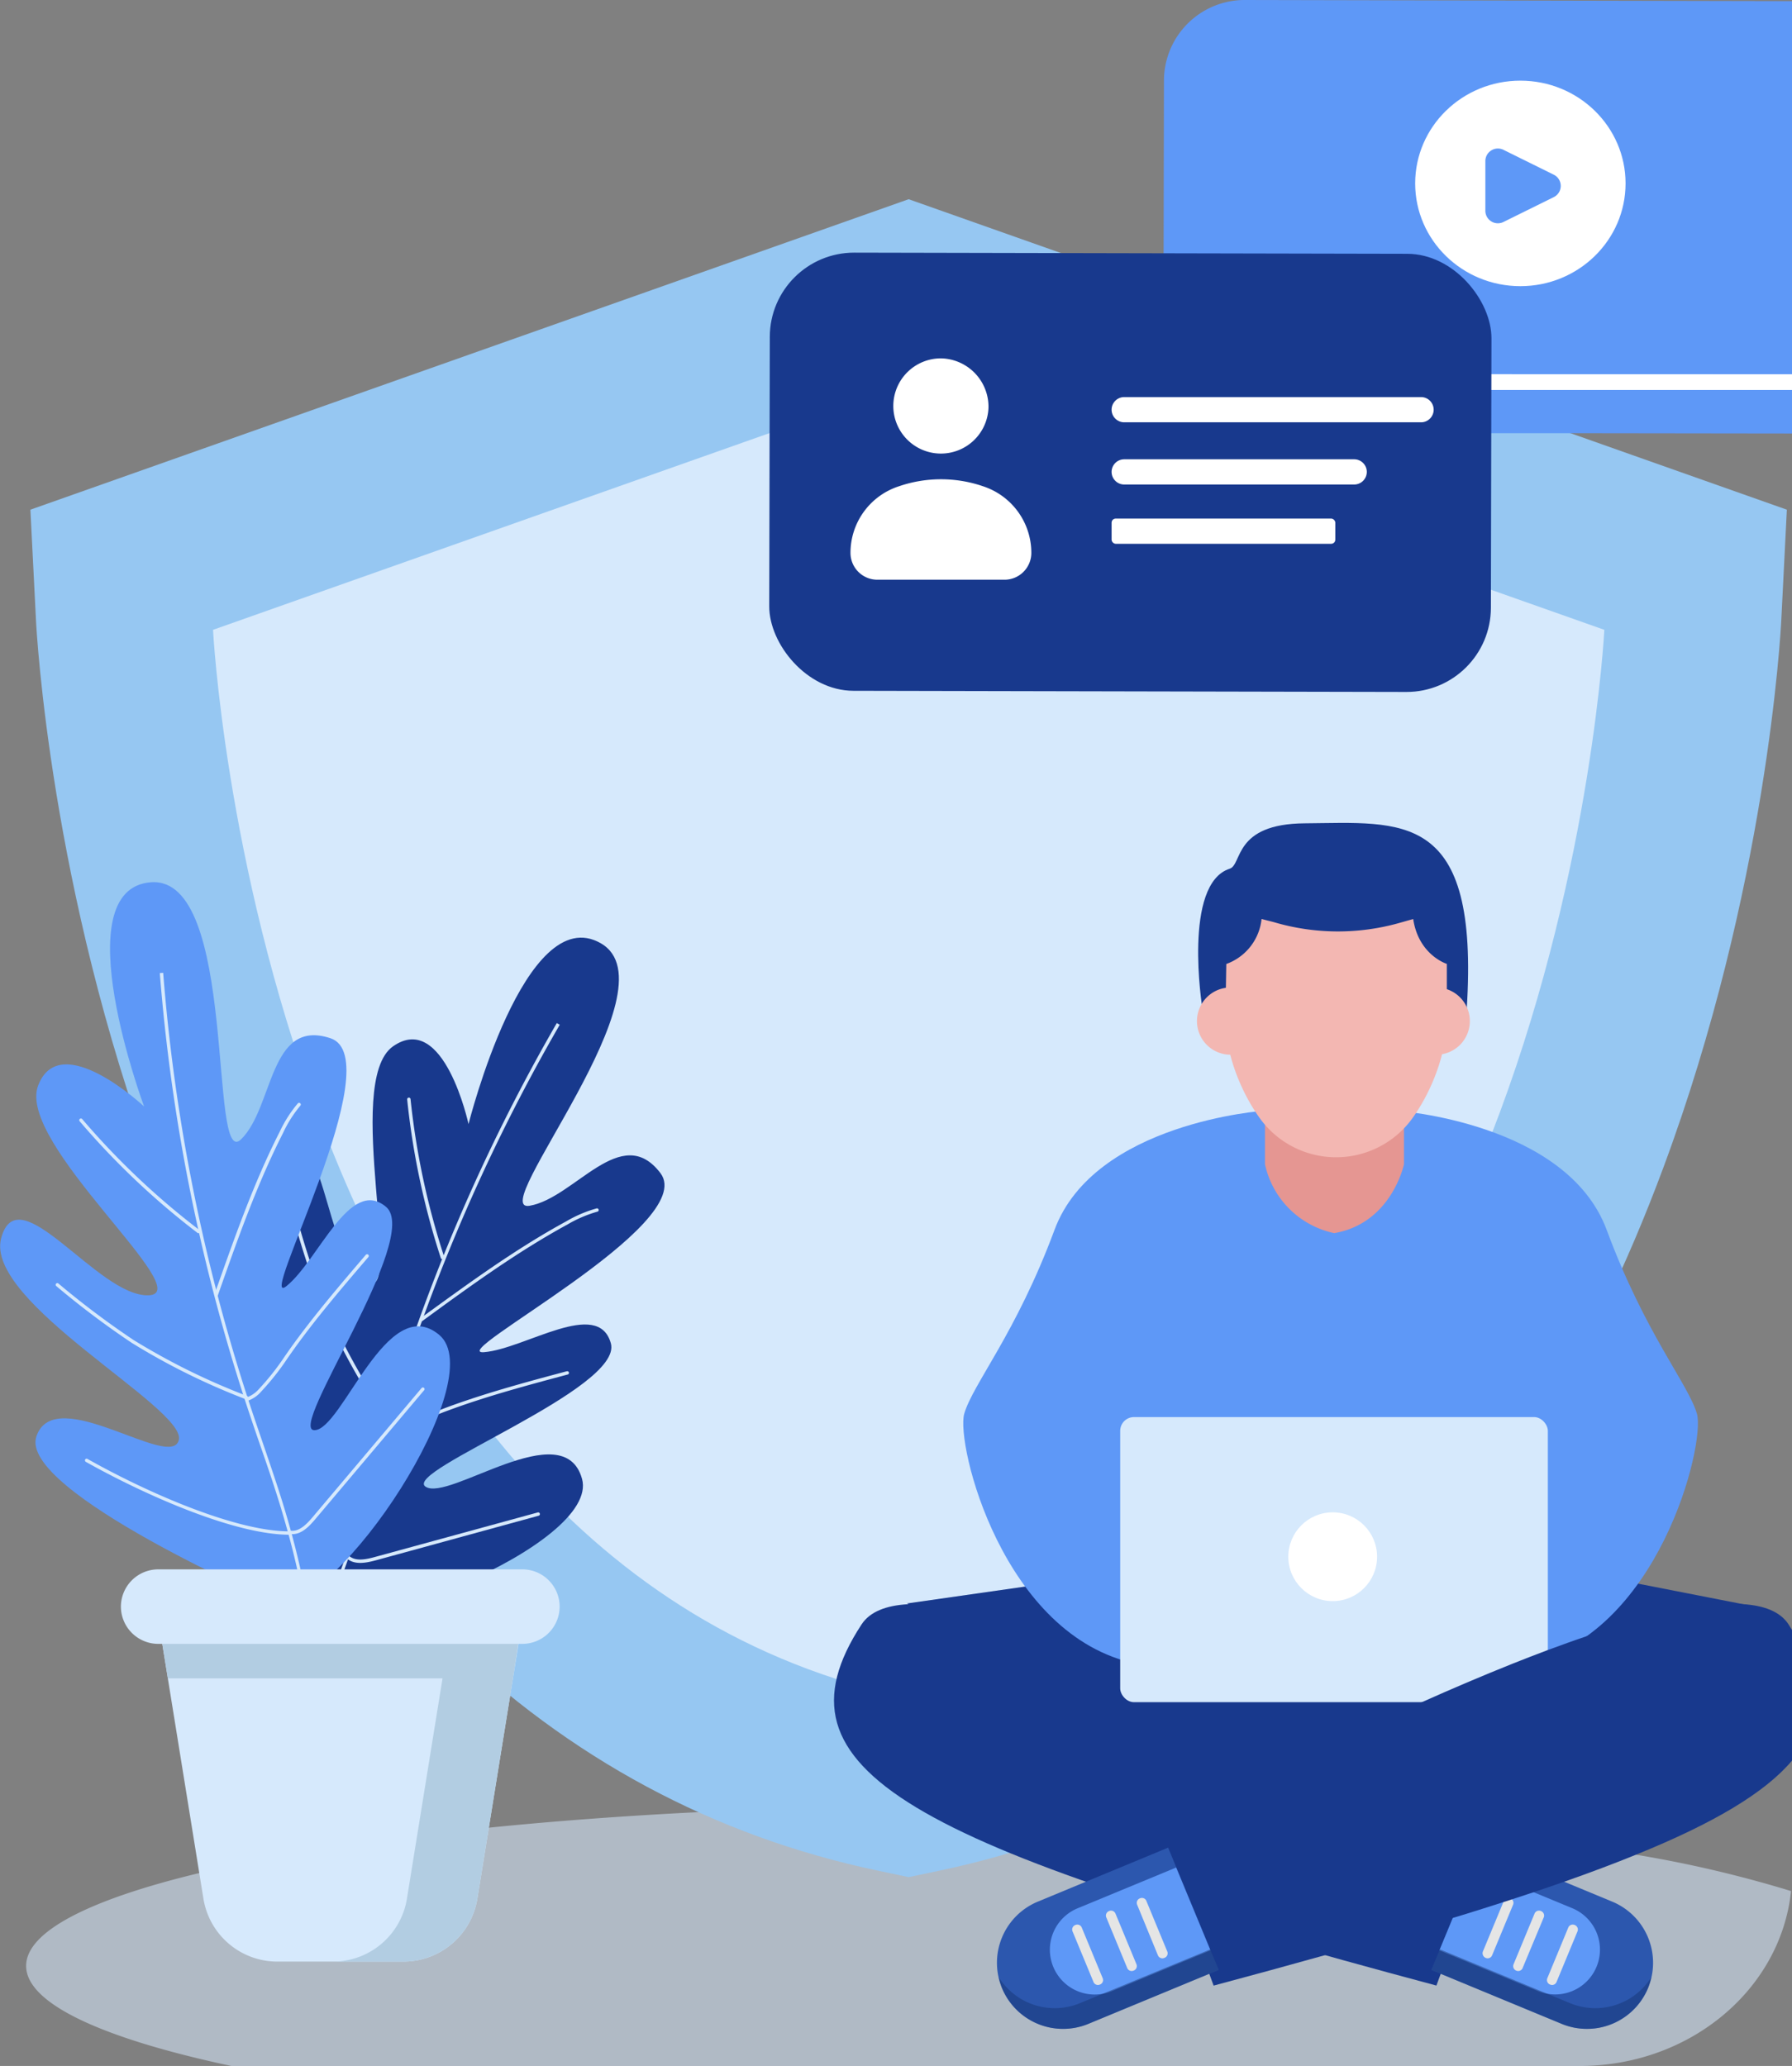 <svg xmlns="http://www.w3.org/2000/svg" viewBox="0 0 373.07 430.07"><rect x="0" y="0" width="373.07" height="430.07" fill="#808080" stroke="none"/><defs><style>.cls-1,.cls-3{fill:#d6e9fc;}.cls-1{opacity:0.56;}.cls-2{fill:#96c7f2;}.cls-4{fill:#18398d;}.cls-5{fill:#2c57ae;}.cls-6{fill:#5e98f7;}.cls-7{fill:#14316e;opacity:0.45;}.cls-8{fill:#e5e5e5;}.cls-9{fill:#e59692;}.cls-10{fill:#f3b7b2;}.cls-11{fill:#fff;}.cls-12{fill:#b2cde2;}</style></defs><g id="Layer_2" data-name="Layer 2"><g id="Layer_1-2" data-name="Layer 1"><path class="cls-1" d="M372.87,393.66c-2.13,20.43-21,36.41-44,36.41H48.16c-26.73-5.7-42.72-12.95-42.72-20.83,0-7.2,13.35-13.87,36.05-19.33a416.39,416.39,0,0,1,45.35-7.79q7.2-.89,14.88-1.65c13.58-1.37,28.22-2.47,43.66-3.24,14.33-.72,29.34-1.17,44.84-1.31,3.38,0,6.78,0,10.21,0,11.71,0,23.19.18,34.33.51q7.55.24,14.87.56,12.11.54,23.57,1.33l5,.36c11.42.85,22.28,1.88,32.44,3.08,10.84,1.27,20.89,2.73,30,4.34A248,248,0,0,1,372.87,393.66Z"/><path class="cls-2" d="M182.76,389.41c-68.39-14.4-120.5-65-150.71-146.33C10.54,185.15,7.62,131.54,7.5,129.29L6.33,106.1,189.17,41.47,372,106.1l-1.17,23.19c-.12,2.25-3,55.86-24.55,113.79C316.08,324.41,264,375,195.59,389.41l-6.42,1.35Z"/><path class="cls-3" d="M334,131.11,189.17,79.92h0L44.35,131.11s9.8,194,144.82,222.4h0C324.19,325.08,334,131.11,334,131.11Z"/><polygon class="cls-4" points="188.81 333.79 255.22 324.3 313.59 324.3 365.77 334.51 276.01 379.76 188.81 333.79"/><path class="cls-4" d="M310.71,381.58S193.23,317,179.36,338.16c-20,30.57,10.58,46,119.68,75.17Z"/><path class="cls-5" d="M343.1,413.86h0a13.78,13.78,0,0,0-7.46-18l-27.13-11.24L298,410.08l27.13,11.23A13.77,13.77,0,0,0,343.1,413.86Z"/><path class="cls-6" d="M306.8,388.74l20.53,8.49a9.33,9.33,0,1,1-7.14,17.24L299.66,406Z"/><path class="cls-7" d="M299.75,405.78,326.88,417a13.76,13.76,0,0,0,16.89-5.4,14.32,14.32,0,0,1-.67,2.24,13.77,13.77,0,0,1-18,7.45L298,410.08Z"/><path class="cls-8" d="M308.73,406.21l4.34-10.47a1,1,0,0,1,1.36-.56h0a1,1,0,0,1,.56,1.35L310.65,407a1,1,0,0,1-1.35.57h0A1.05,1.05,0,0,1,308.73,406.21Z"/><path class="cls-8" d="M315.12,408.86l4.34-10.48a1,1,0,0,1,1.35-.56h0a1,1,0,0,1,.56,1.36L317,409.65a1,1,0,0,1-1.36.56h0A1,1,0,0,1,315.12,408.86Z"/><path class="cls-8" d="M322.15,411.76l4.33-10.47a1,1,0,0,1,1.36-.56h0a1,1,0,0,1,.56,1.35l-4.34,10.48a1,1,0,0,1-1.35.56h0A1,1,0,0,1,322.15,411.76Z"/><path class="cls-6" d="M353.28,294.3c-1.81-6.2-10.8-16.71-18.79-38.27-8.32-22.41-43.73-24.82-43.73-24.82L277,238.57l-13.75-7.36s-35.41,2.41-43.72,24.82c-8,21.56-17,32.07-18.79,38.27s7.95,46.38,35.95,52.06h80.62C345.33,340.68,355.08,300.51,353.28,294.3Z"/><path class="cls-9" d="M292.29,231.35v11s-2.54,12.3-14.52,14.35a18.7,18.7,0,0,1-14.42-14.35v-11Z"/><path class="cls-4" d="M250.29,209.72S246.19,184,256,180.84c2.67-.85.72-9.35,15.63-9.45,20.35-.15,36.39-2.88,33.72,38.68Z"/><path class="cls-10" d="M263.19,212.56a7,7,0,1,0-7,7A7,7,0,0,0,263.19,212.56Z"/><path class="cls-10" d="M306,212.56a7,7,0,1,0-7,7A7,7,0,0,0,306,212.56Z"/><path class="cls-10" d="M301.21,200.65l0,0h0c-.29-.09-5.9-2-7-9.34l-3.07.87a47.08,47.08,0,0,1-26.05-.25l-2.45-.62a11.19,11.19,0,0,1-7.28,9.34h-.06l-.2,11.4c0,6.63,2.8,14.69,7.29,20.89a19.59,19.59,0,0,0,31.54,0c4.48-6.2,7.28-14.26,7.28-20.89V200.68Z"/><rect class="cls-3" x="233.21" y="294.99" width="89.03" height="59.35" rx="2.87"/><circle class="cls-11" cx="277.45" cy="324.06" r="9.24"/><path class="cls-4" d="M373.07,339.31v27.2c-5.65,6.68-16.24,13-32.41,19.55h0q-6.84,2.79-15,5.65-3.08,1.08-6.36,2.18l-4.52,1.49-1.74.56q-4.12,1.33-8.55,2.7l-2,.6h0Q290.24,403,275.85,407q-11,3.08-23.19,6.34l-.9-2.44-1.53-4.17-.08-.2-2.9-7.88-3.47-9.44L242.24,385,241,381.58s3.22-1.77,8.65-4.63c3-1.54,6.55-3.41,10.64-5.49,4.64-2.36,9.91-5,15.58-7.73,6.32-3.07,13.15-6.27,20.14-9.39,6.22-2.78,12.58-5.49,18.85-8,2.48-1,5-1.95,7.39-2.86,2.74-1,5.44-2,8.09-2.88,13-4.41,24.64-7.17,32.58-6.66,4.44.29,7.72,1.59,9.43,4.2Z"/><path class="cls-5" d="M208.6,413.86h0a13.78,13.78,0,0,1,7.46-18l27.13-11.24,10.53,25.45-27.13,11.23A13.77,13.77,0,0,1,208.6,413.86Z"/><path class="cls-6" d="M252,406l-20.53,8.49a9.33,9.33,0,1,1-7.14-17.24l20.53-8.49Z"/><path class="cls-7" d="M252,405.78,224.82,417a13.76,13.76,0,0,1-16.89-5.4,14.32,14.32,0,0,0,.67,2.24,13.77,13.77,0,0,0,18,7.45l27.13-11.23Z"/><path class="cls-8" d="M243,406.21l-4.33-10.47a1,1,0,0,0-1.36-.56h0a1,1,0,0,0-.56,1.35L241.05,407a1,1,0,0,0,1.35.57h0A1,1,0,0,0,243,406.21Z"/><path class="cls-8" d="M236.58,408.86l-4.34-10.48a1,1,0,0,0-1.35-.56h0a1,1,0,0,0-.56,1.36l4.33,10.47a1,1,0,0,0,1.36.56h0A1,1,0,0,0,236.58,408.86Z"/><path class="cls-8" d="M229.55,411.76l-4.33-10.47a1,1,0,0,0-1.36-.56h0a1,1,0,0,0-.56,1.35l4.34,10.48a1,1,0,0,0,1.35.56h0A1,1,0,0,0,229.55,411.76Z"/><path class="cls-4" d="M61.72,334.61S30.6,284.92,40.23,277.72s19.08,22,24,17.35S47.07,248.6,57.5,239.61s9.66,21.53,18.52,27.2-4.8-41.58,5.81-49S97.54,234,97.54,234s11.76-46.79,27.57-37.62S100.87,252.63,110.27,251s19.07-17.52,27.22-6.8-45.26,38-36.7,37.28,23.74-11.32,26.38-1.85S83.81,306.2,88.58,309.47s28.8-15.28,32.59-1.62S71.27,343.3,61.72,334.61Z"/><path class="cls-3" d="M58,354a162.38,162.38,0,0,0,14.39-31.24c2-5.8,3.65-11.8,5.28-17.61.74-2.64,1.48-5.28,2.25-7.92a383.47,383.47,0,0,1,36-84.26l.61.35a383.08,383.08,0,0,0-36,84.11q-1.14,3.94-2.25,7.91C76.66,311.16,75,317.17,73,323a163.85,163.85,0,0,1-14.46,31.38Z"/><path class="cls-3" d="M91.9,262.06a.3.3,0,0,1-.13-.18,158.78,158.78,0,0,1-7-33,.36.36,0,0,1,.31-.39.35.35,0,0,1,.39.32,158.62,158.62,0,0,0,7,32.82.36.36,0,0,1-.22.45A.37.37,0,0,1,91.9,262.06Z"/><path class="cls-3" d="M87.53,275l-.09-.08a.35.35,0,0,1,.08-.49c9.65-7,19.62-14.34,30.32-20.16a26.65,26.65,0,0,1,6.37-2.72.35.35,0,0,1,.42.26.34.34,0,0,1-.26.42,26.7,26.7,0,0,0-6.2,2.65c-10.65,5.8-20.61,13.08-30.24,20.11A.35.35,0,0,1,87.53,275Z"/><path class="cls-3" d="M80.56,296.14a.28.28,0,0,1-.1-.09A141.77,141.77,0,0,1,67.54,272.9a179.46,179.46,0,0,1-6.23-18.59.36.36,0,0,1,.24-.44.34.34,0,0,1,.43.24,182.09,182.09,0,0,0,6.2,18.52,140.8,140.8,0,0,0,12.87,23,.36.36,0,0,1-.1.49A.35.35,0,0,1,80.56,296.14Z"/><path class="cls-3" d="M80.45,296.46a.35.35,0,0,1,.32-.61,6.07,6.07,0,0,0,3.14,0,53.09,53.09,0,0,0,8.32-2.58l1.5-.56c8-2.9,16.25-5.12,24.28-7.26a.36.36,0,0,1,.43.25.35.35,0,0,1-.25.43c-8,2.14-16.3,4.35-24.22,7.24l-1.5.55a52.35,52.35,0,0,1-8.42,2.61,6.68,6.68,0,0,1-3.52-.05Z"/><path class="cls-3" d="M71.93,324.4C62.63,318,52,300.77,45.67,288a.35.35,0,1,1,.62-.31c6.27,12.74,16.85,29.86,26,36.18a.35.35,0,0,1-.4.58Z"/><path class="cls-3" d="M72.53,324.67l-.24-.19a.35.35,0,1,1,.44-.54c1.32,1.07,3.29.73,5.23.2l34-9.3a.36.36,0,0,1,.43.25.35.35,0,0,1-.24.43l-33.95,9.3C76.14,325.37,74.07,325.72,72.53,324.67Z"/><path class="cls-6" d="M57.59,333.7S3.72,310.36,7.58,299s28.25,7.37,29.66.7-40.54-28.6-37-41.94S20.39,270,30.92,269.64,3.37,238.06,7.93,226,30,230.34,30,230.34s-16.85-45.28,1.4-46.68,11.94,60.19,18.78,53.52,5.79-25.27,18.6-21.06-15.79,57-9.12,51.59,13.16-22.81,20.7-16.49-20.7,46.5-14.91,46.5,15.09-29,26-19.83S70.4,335.45,57.59,333.7Z"/><path class="cls-3" d="M65.48,351.85a162,162,0,0,0-5.85-34C58,312,56,306.09,54,300.38c-.89-2.6-1.78-5.2-2.64-7.81a384.54,384.54,0,0,1-18.09-90l.7-.06A383.69,383.69,0,0,0,52,292.35c.86,2.61,1.75,5.21,2.64,7.81,1.95,5.72,4,11.63,5.64,17.55a163.19,163.19,0,0,1,5.87,34.09Z"/><path class="cls-3" d="M41.33,256.72a.38.38,0,0,1-.21-.07A159.45,159.45,0,0,1,16.6,233.43a.35.35,0,0,1,0-.49.35.35,0,0,1,.5,0,158.86,158.86,0,0,0,24.4,23.11.34.34,0,0,1,.07.49A.35.35,0,0,1,41.33,256.72Z"/><path class="cls-3" d="M45,269.85l-.11,0a.36.36,0,0,1-.22-.45c4-11.29,8.06-23,13.58-33.84A26.57,26.57,0,0,1,62,229.69a.35.35,0,0,1,.53.47,25.83,25.83,0,0,0-3.61,5.7c-5.5,10.83-9.59,22.49-13.55,33.75A.34.34,0,0,1,45,269.85Z"/><path class="cls-3" d="M51.31,291.28a.28.28,0,0,1-.13,0,141,141,0,0,1-23.8-11.77,178.63,178.63,0,0,1-15.69-11.81.35.35,0,0,1,.44-.54,178.22,178.22,0,0,0,15.63,11.76A140.67,140.67,0,0,0,51.44,290.6a.36.36,0,0,1-.13.68Z"/><path class="cls-3" d="M51.4,291.6a.36.36,0,0,1-.34-.26.36.36,0,0,1,.25-.43,6.05,6.05,0,0,0,2.61-1.77,53.06,53.06,0,0,0,5.4-6.84l.92-1.32c4.91-6.9,10.51-13.44,15.91-19.76a.35.35,0,0,1,.54.46c-5.4,6.31-11,12.83-15.88,19.71l-.92,1.31a53.21,53.21,0,0,1-5.47,6.93,6.64,6.64,0,0,1-2.93,2Z"/><path class="cls-3" d="M60.22,319.48c-11.3,0-29.88-8.17-42.35-15.17a.36.36,0,0,1-.14-.48.35.35,0,0,1,.48-.13c12.4,7,30.84,15.08,42,15.08a.35.35,0,0,1,0,.7Z"/><path class="cls-3" d="M60.87,319.36h-.3a.35.35,0,0,1-.32-.38.36.36,0,0,1,.38-.32c1.68.13,3.12-1.26,4.42-2.8l22.74-26.94a.36.36,0,0,1,.49,0,.35.35,0,0,1,0,.5L65.59,316.3C64.24,317.9,62.74,319.36,60.87,319.36Z"/><path class="cls-3" d="M33.75,342l8.6,53.24a15.59,15.59,0,0,0,15.39,13.1H84a15.59,15.59,0,0,0,15.38-13.1l8.6-53.24Z"/><path class="cls-12" d="M107.93,342H33.75l1.19,7.38H92.13l-7.41,45.86a15.59,15.59,0,0,1-15.38,13.1H84a15.59,15.59,0,0,0,15.38-13.1l7.41-45.86h0Z"/><path class="cls-3" d="M108.76,326.69H32.92a7.78,7.78,0,0,0-7.75,7.75h0a7.78,7.78,0,0,0,7.75,7.76h75.84a7.77,7.77,0,0,0,7.75-7.76h0A7.77,7.77,0,0,0,108.76,326.69Z"/><path class="cls-6" d="M373.07.24v90L327,90.18h0l-16.52,0L258.94,90a16.58,16.58,0,0,1-8.1-2.13,16.93,16.93,0,0,1-5.72-5.25,16.56,16.56,0,0,1-2.87-9.38l0-13V52.72l.07-36A16.8,16.8,0,0,1,259.13,0Z"/><path class="cls-11" d="M373.07,77.93v3.24l-62.6,0h-19.6l-29.05,0a1.56,1.56,0,0,1-1.55-1.56l0-.14a1.56,1.56,0,0,1,1.55-1.55l29,0h19.59Z"/><polygon class="cls-11" points="373.07 77.92 373.07 81.17 310.47 81.14 301.38 81.13 294.5 81.13 294.5 77.88 297.31 77.88 310.48 77.89 373.07 77.92"/><path class="cls-11" d="M297.62,80.36A3.61,3.61,0,0,0,293.28,76a3.56,3.56,0,0,0-2.69,2.69,3.62,3.62,0,0,0,4.34,4.34A3.56,3.56,0,0,0,297.62,80.36Z"/><ellipse class="cls-11" cx="316.52" cy="38.18" rx="21.9" ry="21.39"/><path class="cls-6" d="M313,31.19l10.46,5.17a2.6,2.6,0,0,1,0,4.68L313,46.21a2.61,2.61,0,0,1-3.77-2.35V33.54A2.61,2.61,0,0,1,313,31.19Z"/><rect class="cls-4" x="160.2" y="52.71" width="150.24" height="91.21" rx="17.56" transform="translate(0.21 -0.49) rotate(0.12)"/><path class="cls-11" d="M295.84,82.66H234.05a2.63,2.63,0,0,0-2.63,2.62h0a2.63,2.63,0,0,0,2.63,2.63h61.79a2.63,2.63,0,0,0,2.63-2.63h0A2.63,2.63,0,0,0,295.84,82.66Z"/><path class="cls-11" d="M281.92,95.61H234.05a2.63,2.63,0,0,0-2.63,2.63h0a2.63,2.63,0,0,0,2.63,2.62h47.87a2.63,2.63,0,0,0,2.63-2.62h0A2.63,2.63,0,0,0,281.92,95.61Z"/><rect class="cls-11" x="231.42" y="107.95" width="46.57" height="5.25" rx="0.85"/><path class="cls-11" d="M205.79,84.84a9.91,9.91,0,1,1-9.91-10.24A10.09,10.09,0,0,1,205.79,84.84Z"/><path class="cls-11" d="M204.63,101.22l-.38-.13a27,27,0,0,0-16.69,0l-.42.14a14.56,14.56,0,0,0-10.08,13.86h0a5.59,5.59,0,0,0,5.59,5.59h26.47a5.59,5.59,0,0,0,5.59-5.59h0A14.58,14.58,0,0,0,204.63,101.22Z"/></g></g></svg>